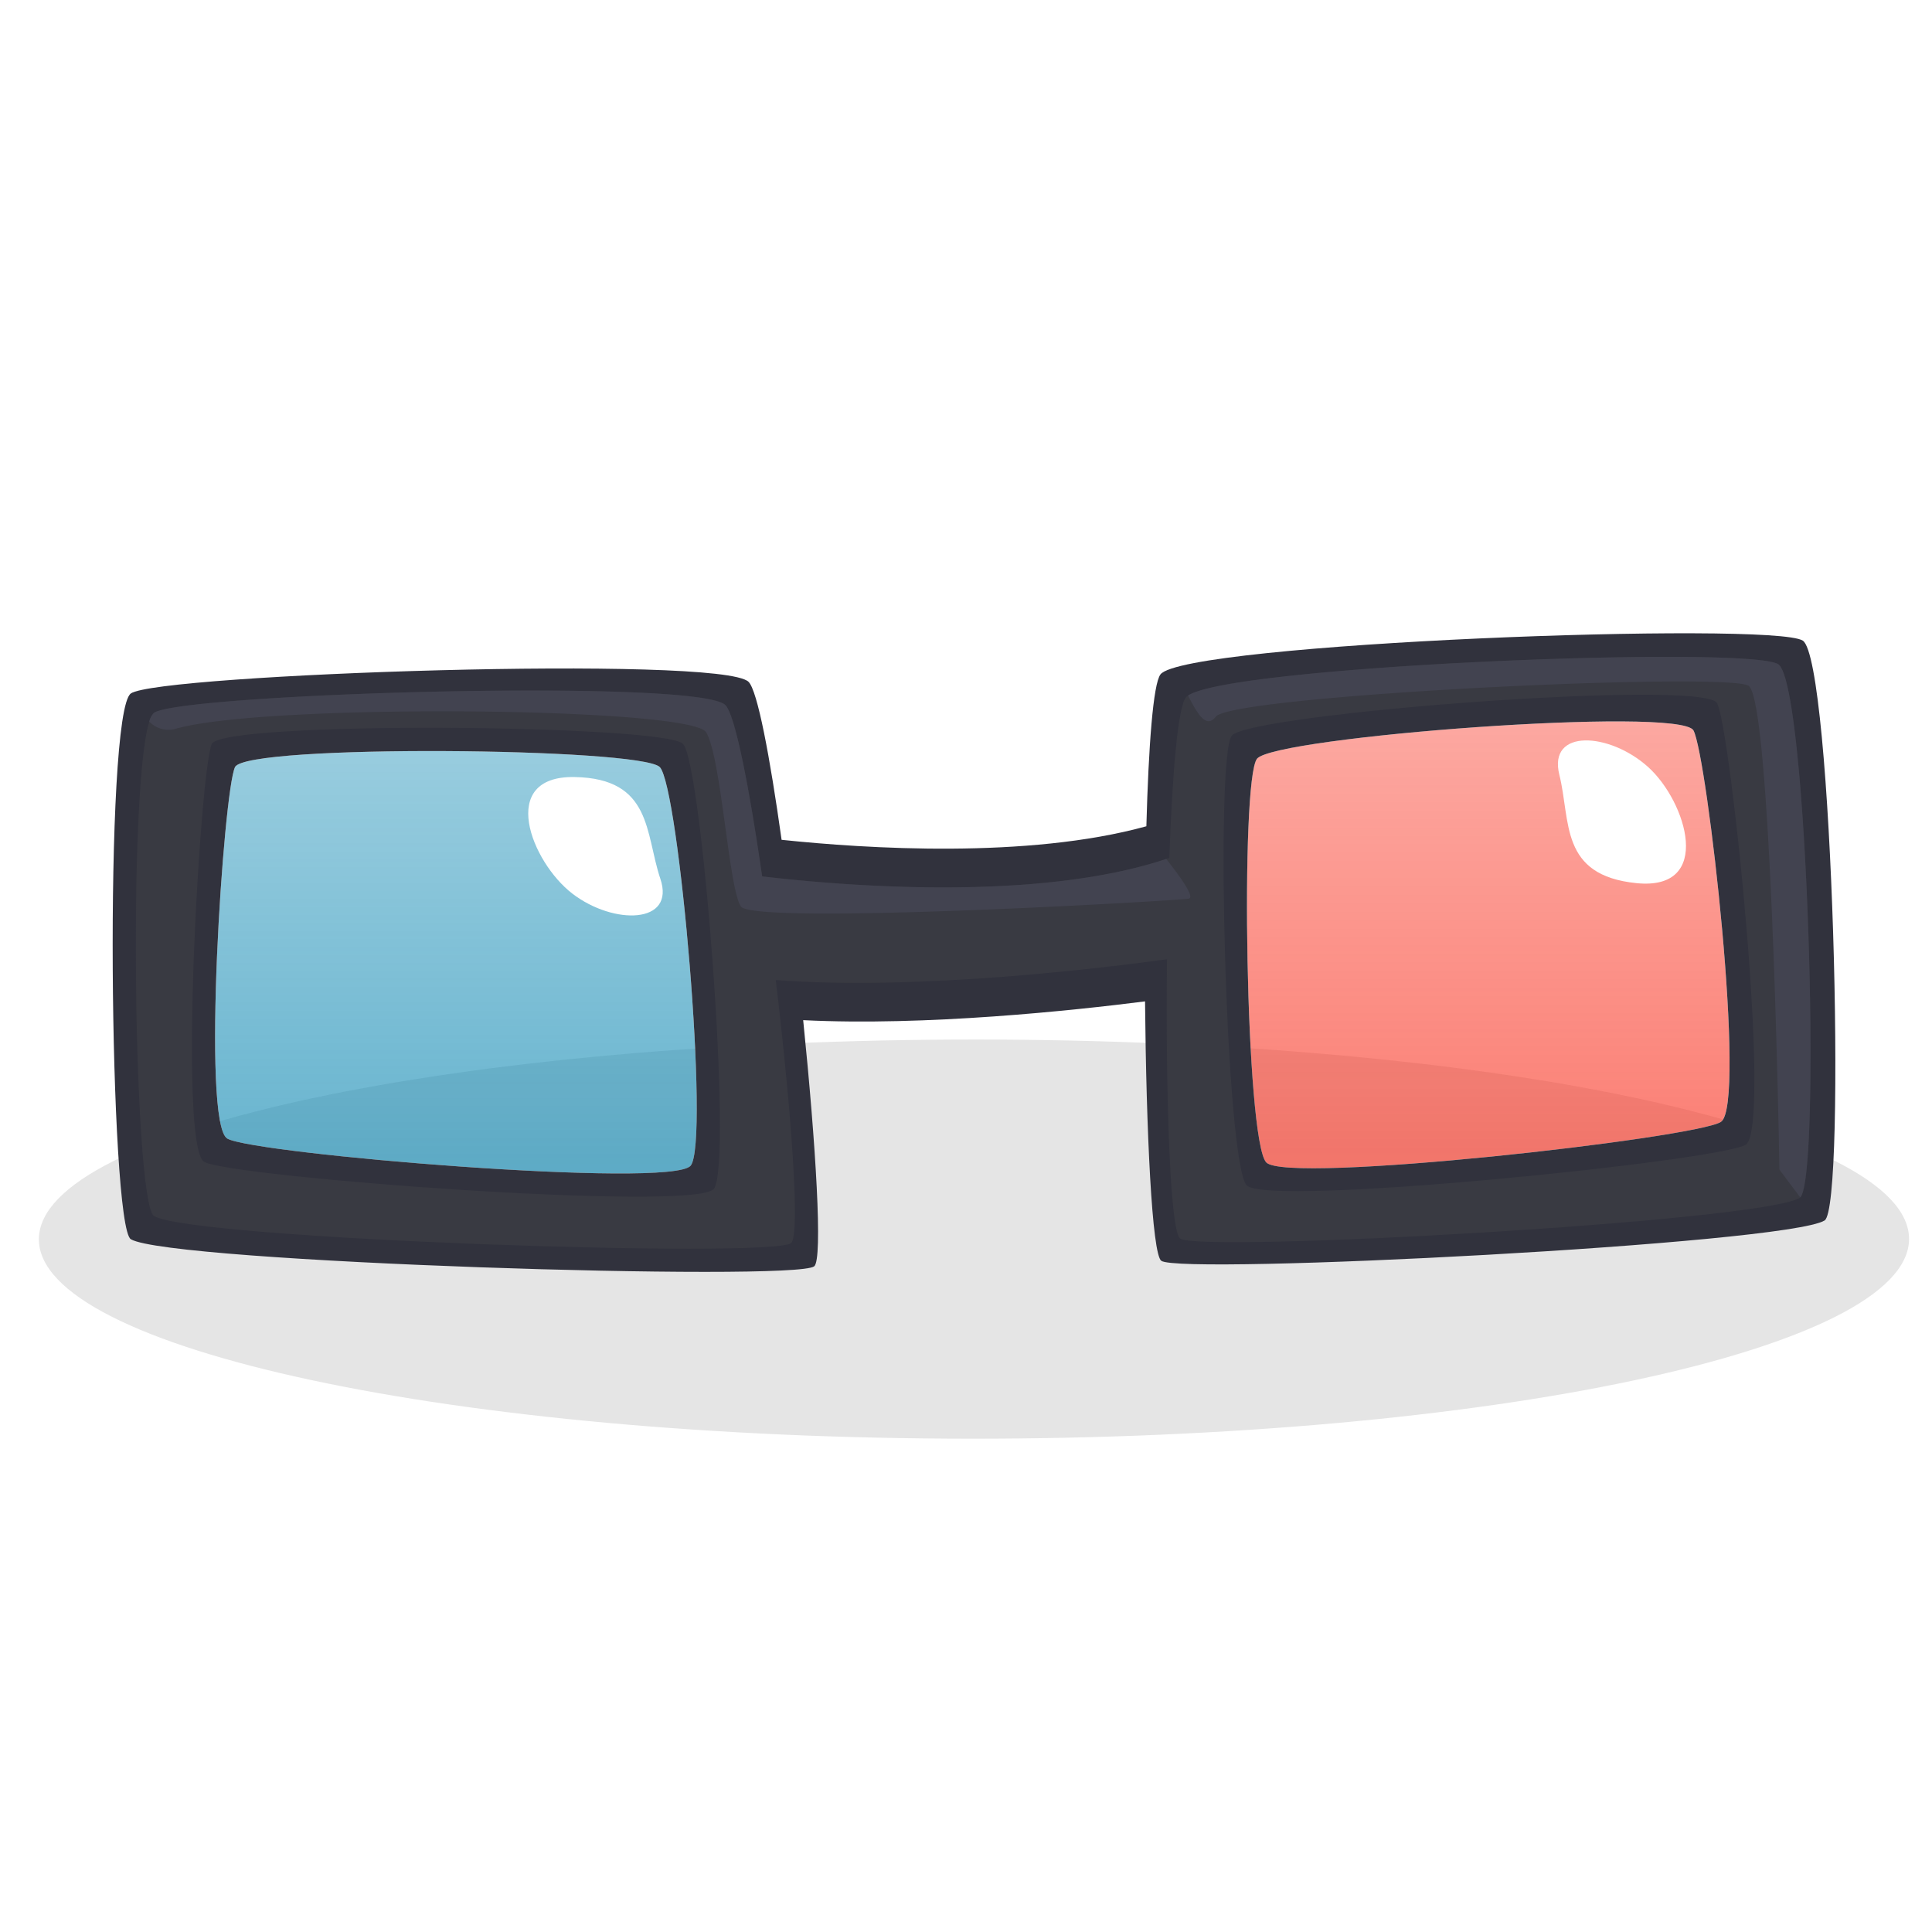 <svg id="Funky_3D_Glasses" data-name="Funky 3D Glasses" xmlns="http://www.w3.org/2000/svg" xmlns:xlink="http://www.w3.org/1999/xlink" width="360" height="360" viewBox="0 0 360 360" shape-rendering="geometricPrecision">
  <defs>
    <style>
      .cls-1, .cls-8 {
        fill: #fff;
      }

      .cls-2 {
        fill: #e5e5e5;
      }

      .cls-2, .cls-3, .cls-4, .cls-5, .cls-6, .cls-7, .cls-8 {
        fill-rule: evenodd;
      }

      .cls-3 {
        fill: url(#linear-gradient);
      }

      .cls-4 {
        fill: url(#linear-gradient-2);
      }

      .cls-5 {
        fill: #31323d;
      }

      .cls-6 {
        fill: #393a42;
      }

      .cls-7 {
        fill: #424350;
      }
    </style>
    <linearGradient id="linear-gradient" x1="84.953" y1="218.656" x2="84.953" y2="139.938" gradientUnits="userSpaceOnUse">
      <stop offset="0" stop-color="#1089b3" stop-opacity="0.639"/>
      <stop offset="1" stop-color="#1089b3" stop-opacity="0.431"/>
    </linearGradient>
    <linearGradient id="linear-gradient-2" x1="277.313" y1="217.688" x2="277.313" y2="134.406" gradientUnits="userSpaceOnUse">
      <stop offset="0" stop-color="#f93524" stop-opacity="0.639"/>
      <stop offset="1" stop-color="#f93524" stop-opacity="0.431"/>
    </linearGradient>
  </defs>
  <rect class="cls-1" width="360" height="360"/>
  <path id="Ellipse_1_copy_3" data-name="Ellipse 1 copy 3" class="cls-2" d="M181.978,193.7c96.23,0.038,174.018,16.72,173.745,37.26s-78.5,37.159-174.734,37.121S6.971,251.363,7.244,230.824,85.749,193.664,181.978,193.7Z"/>
  <path id="Color_Fill_50_copy_2" data-name="Color Fill 50 copy 2" class="cls-3" d="M42.358,212.163c-4.879-2.8-.719-64.909,1.439-69.236s75.54-3.606,79.137,0,9.352,69.957,5.755,74.285S47.394,215.048,42.358,212.163Z"/>
  <path id="Color_Fill_50_copy" data-name="Color Fill 50 copy" class="cls-4" d="M320.642,209.064c-4.989,3.055-80.856,11.64-84.7,7.533-3.856-4.124-4.872-71.238-1.721-75.22,3.248-4.1,78.817-9.834,81.327-5.279C318.106,140.732,325.547,206.061,320.642,209.064Z"/>
  <path id="Square_Glasses_Base" data-name="Square Glasses Base" class="cls-5" d="M339.986,227.416c-7.165,4.421-119.962,10.174-123.6,7.514-1.72-1.257-2.8-23.941-3.025-48.338-13.39,1.7-40.876,4.641-63.7,3.5,2.377,23.369,3.676,44.567,2.056,45.866-3.6,2.885-120.144-.721-127.339-5.048-3.95-2.376-5.036-98.085,0-101.691s110.073-7.212,115.109-2.164c1.664,1.669,3.957,13.814,6.151,29.432,15.691,1.647,45.838,3.582,67.971-2.524,0.408-14.962,1.262-26.506,2.628-28.3,4.468-5.859,114.105-9.906,119.686-6.292C341.472,122.976,344.093,224.882,339.986,227.416ZM122.934,142.927c-3.6-3.606-76.979-4.327-79.137,0s-6.317,66.442-1.439,69.236c5.036,2.885,82.734,9.376,86.331,5.049S126.531,146.533,122.934,142.927ZM315.552,136.1c-2.51-4.555-78.079,1.175-81.327,5.279-3.151,3.982-2.135,71.1,1.721,75.22,3.84,4.107,79.707-4.478,84.7-7.533C325.547,206.061,318.106,140.732,315.552,136.1Z"/>
  <path id="Sqaure_Glasses_Color" data-name="Sqaure Glasses Color" class="cls-6" d="M335.359,223.194c-7.142,4.448-111.8,10.265-115.453,7.593-1.916-1.4-2.72-26.974-2.45-52.044-10.845,1.5-46.166,5.908-72.9,3.87,2.858,23.971,4.635,47.586,2.844,49.023-3.6,2.885-111.512-.721-118.706-5.049-3.95-2.375-5.036-90.151,0-93.757s101.439-6.491,106.475-1.443c1.842,1.847,4.454,15.368,6.85,31.916,15.082,1.771,51.757,4.845,75.865-3.435,0.55-15.518,1.578-27.955,3.072-29.895,4.472-5.807,104.811-9.818,110.4-6.2C336.9,127.373,339.435,220.656,335.359,223.194ZM127.251,138.6c-3.6-3.606-85.612-4.328-87.771,0s-6.317,75.1-1.439,77.891c5.036,2.884,91.368,9.375,94.965,5.048S130.848,142.206,127.251,138.6Zm192.7-7.585c-2.512-4.579-87.195,1.942-90.43,6.07-3.133,4-1.067,79.682,2.777,83.786,3.827,4.087,87.984-4.53,92.992-7.568C330.232,210.3,322.476,135.624,319.947,131.015Z"/>
  <path id="Square_Glasses_Highlight" data-name="Square Glasses Highlight" class="cls-7" d="M325.813,127.781c-4.339-2.636-96.195,1.737-99.281,5.77-1.8,2.346-3.5-.694-5.15-3.947,8.3-5.605,104.5-9.371,109.97-5.827,5.511,3.57,8.047,95.565,4.091,99.334l-3.875-5.178S330.152,130.418,325.813,127.781ZM28.689,132.83c5.036-3.606,101.439-6.491,106.475-1.443,1.842,1.847,4.454,15.367,6.85,31.916,14.965,1.757,51.18,4.791,75.293-3.25,2.981,3.769,5.345,7.215,4.189,7.4-2.6.406-81.169,4.967-83.454,1.442s-3.633-27.8-6.475-32.454-81.222-5.448-98.562-.721a4.951,4.951,0,0,1-5.19-1.265A3.3,3.3,0,0,1,28.689,132.83Z"/>
  <path id="Left_Glare" data-name="Left Glare" class="cls-8" d="M123.049,163.755c-2.848-8.452-1.508-18.69-15.966-18.965s-8.1,15.852-.411,21.741S125.9,172.207,123.049,163.755Z"/>
  <path id="Right_Glare" data-name="Right Glare" class="cls-8" d="M290.561,144.369c2.158,8.655,0,18.752,14.388,20.194s9.353-15.145,2.159-21.636S288.4,135.715,290.561,144.369Z"/>
</svg>
